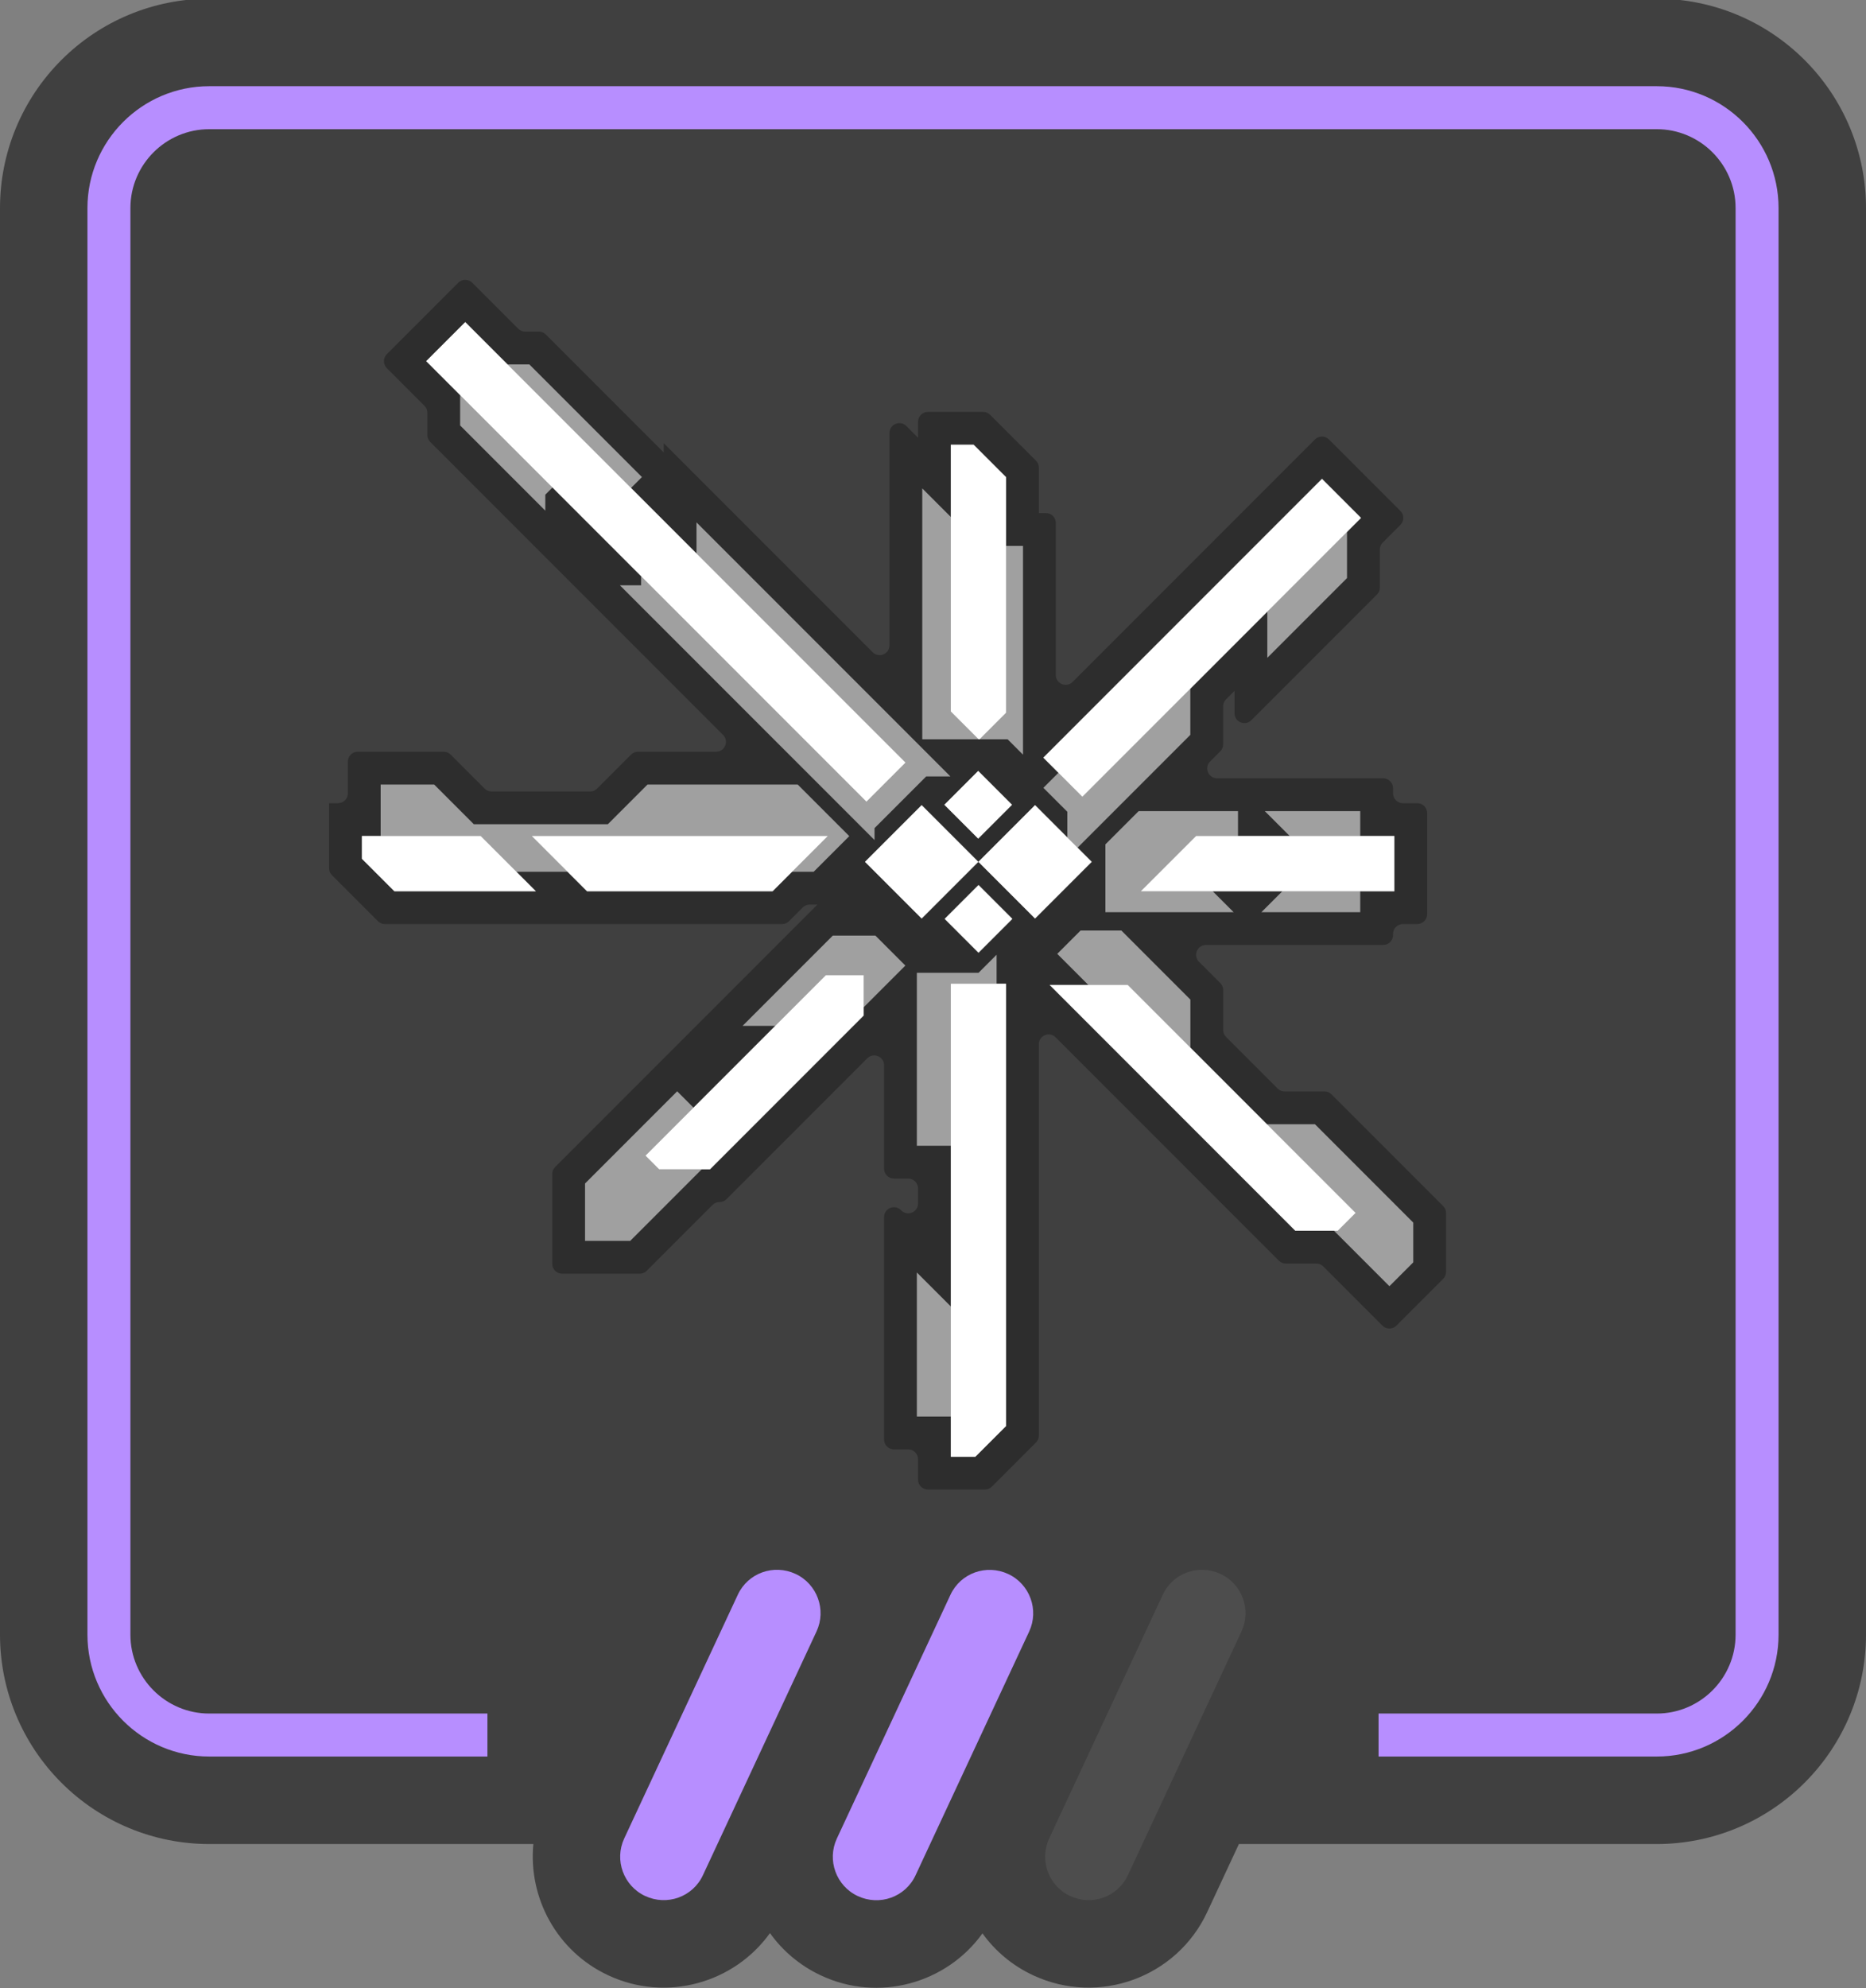 <?xml version="1.0" encoding="UTF-8"?>
<!DOCTYPE svg PUBLIC "-//W3C//DTD SVG 1.1//EN" "http://www.w3.org/Graphics/SVG/1.1/DTD/svg11.dtd">
<!-- Creator: CorelDRAW Home & Student 2018 -->
<svg xmlns="http://www.w3.org/2000/svg" xml:space="preserve" width="84.667mm" height="90.17mm" version="1.1" style="shape-rendering:geometricPrecision; text-rendering:geometricPrecision; image-rendering:optimizeQuality; fill-rule:evenodd; clip-rule:evenodd"
viewBox="0 0 8466.66 9016.98"
 xmlns:xlink="http://www.w3.org/1999/xlink">
 <rect x="0" y="0" width="8466.66" height="9016.98" fill="#808080" stroke="none"/>
 <defs>
  <style type="text/css">
   <![CDATA[
    .fil5 {fill:#4D4D4D}
    .fil4 {fill:#B78EFF}
    .fil3 {fill:white}
    .fil6 {fill:#B78EFF;fill-rule:nonzero}
    .fil1 {fill:black;fill-opacity:0.302}
    .fil0 {fill:black;fill-opacity:0.502}
    .fil2 {fill:white;fill-opacity:0.549}
   ]]>
  </style>
 </defs>
 <g id="Capa_x0020_1">
  <g id="_850013104">
   <path class="fil0" d="M7517.53 -5.84c252.05,0 492.72,100.15 670.85,278.29 178.15,178.13 278.29,418.81 278.29,670.85l0 6470c0,252.04 -100.14,492.72 -278.29,670.85 -178.13,178.14 -418.8,278.29 -670.85,278.29l-1896.22 0 -144.11 309.05c-137.91,295.75 -490.51,424.15 -786.63,287.47l-1.42 -0.65c-95.61,-44.13 -173.84,-110.74 -231.38,-190.68 -163.36,227.2 -471.46,314.02 -733.64,190.31l-1.41 -0.66c-94.64,-44.66 -172.11,-111.29 -229.13,-190.97 -162.71,227.04 -470.04,314.06 -732.2,192.21l-1.41 -0.66c-233.82,-108.67 -363.42,-352.08 -339.95,-595.42l-1470.89 0c-252.05,0 -492.73,-100.15 -670.86,-278.29 -178.14,-178.14 -278.28,-418.82 -278.28,-670.85l0 -6470c0,-252.03 100.14,-492.71 278.28,-670.85 178.13,-178.14 418.81,-278.29 670.86,-278.29l6568.39 0z"/>
   <g>
    <path class="fil1" d="M6365.36 3642.43l65.34 0c24.64,0 44.73,20.1 44.73,44.74l0 458.47c0,24.63 -20.09,44.73 -44.73,44.73l-65.34 0c-24.64,0 -44.73,20.09 -44.73,44.73l0 5.53c0,24.64 -20.1,44.73 -44.73,44.73l-804.03 0c-18.48,0 -34.26,10.55 -41.33,27.62 -7.07,17.07 -3.36,35.68 9.7,48.74l96.62 96.62c8.7,8.71 13.1,19.31 13.1,31.63l0 180.92c0,12.32 4.39,22.92 13.1,31.63l233.9 233.89c8.71,8.71 19.31,13.1 31.63,13.1l180.92 0c12.32,0 22.92,4.39 31.63,13.1l506.91 506.92c8.71,8.71 13.1,19.31 13.1,31.63l0 266.61c0,12.31 -4.39,22.92 -13.1,31.62l-212.12 212.15c-17.42,17.41 -45.83,17.41 -63.26,0l-268.32 -268.33c-8.7,-8.71 -19.31,-13.1 -31.63,-13.1l-138.44 0c-12.32,0 -22.93,-4.4 -31.63,-13.11l-1012.89 -1012.89c-13.06,-13.06 -31.67,-16.76 -48.74,-9.7 -17.07,7.07 -27.62,22.85 -27.62,41.33l0 1774.31c0,12.32 -4.39,22.92 -13.1,31.63l-199.95 199.95c-8.71,8.71 -19.31,13.1 -31.63,13.1l-258.52 0c-24.64,0 -44.73,-20.09 -44.73,-44.73l0 -92.5c0,-24.64 -20.1,-44.73 -44.73,-44.73l-64.68 0c-24.64,0 -44.73,-20.09 -44.73,-44.73l0 -1008.65c0,-18.47 10.54,-34.25 27.61,-41.33 17.07,-7.07 35.69,-3.36 48.75,9.7l1.42 1.42c13.06,13.06 31.68,16.77 48.75,9.7 17.07,-7.07 27.61,-22.85 27.61,-41.33l0 -68.18c0,-24.63 -20.1,-44.73 -44.73,-44.73l-64.68 0c-24.64,0 -44.73,-20.09 -44.73,-44.73l0 -468.93c0,-18.48 -10.54,-34.26 -27.61,-41.33 -17.07,-7.06 -35.69,-3.36 -48.75,9.7l-638.68 638.68c-8.71,8.71 -19.31,13.11 -31.63,13.11l-0.15 0c-12.31,0 -22.92,4.39 -31.62,13.1l-298.68 298.67c-8.71,8.7 -19.31,13.1 -31.63,13.1l-352.06 0c-24.64,0 -44.73,-20.1 -44.73,-44.73l0 -407.47c0,-12.31 4.39,-22.92 13.1,-31.62l1189.97 -1189.98 -35.03 0c-12.32,0 -22.92,4.4 -31.63,13.11l-61.95 61.95c-8.71,8.7 -19.31,13.1 -31.63,13.1l-1802.3 0c-12.32,0 -22.92,-4.4 -31.63,-13.1l-208.34 -208.35c-8.71,-8.71 -13.11,-19.31 -13.11,-31.63l0 -294.86 40.41 0c24.64,0 44.73,-20.09 44.73,-44.73l0 -143.96c0,-24.64 20.1,-44.73 44.73,-44.73l389.88 0c12.32,0 22.92,4.39 31.63,13.1l153.87 153.87c8.71,8.71 19.31,13.1 31.63,13.1l447.62 0c12.32,0 22.92,-4.39 31.63,-13.1l153.88 -153.87c8.71,-8.71 19.31,-13.1 31.63,-13.1l354.21 0c18.48,0 34.26,-10.55 41.33,-27.61 7.07,-17.07 3.36,-35.69 -9.7,-48.75l-1328.62 -1328.62c-8.71,-8.71 -13.1,-19.31 -13.1,-31.63l0 -100.51c0,-12.32 -4.39,-22.92 -13.1,-31.63l-170.78 -170.76c-17.41,-17.42 -17.41,-45.85 0,-63.26l324.2 -324.19c17.42,-17.42 45.84,-17.42 63.26,0l208.66 208.66c8.71,8.71 19.31,13.1 31.63,13.1l61.96 0c12.32,0 22.92,4.4 31.63,13.1l535.04 535.04 0 -42.12 948.02 948.02c13.06,13.06 31.68,16.77 48.74,9.7 17.07,-7.08 27.62,-22.86 27.62,-41.33l0 -962.55c0,-18.48 10.54,-34.26 27.61,-41.33 17.07,-7.07 35.69,-3.37 48.75,9.7l53.23 53.23 0 -72.56c0,-24.64 20.09,-44.73 44.73,-44.73l250.54 0c12.31,0 22.92,4.39 31.63,13.1l207.93 207.94c8.71,8.71 13.1,19.31 13.1,31.63l0 206.21 32.39 0c24.63,0 44.73,20.09 44.73,44.73l0 689.35c0,18.47 10.54,34.25 27.61,41.33 17.07,7.06 35.69,3.36 48.75,-9.7l1099.71 -1099.73c17.42,-17.42 45.85,-17.42 63.26,0l324.19 324.19c17.42,17.41 17.42,45.84 0,63.26l-80.3 80.3c-8.7,8.7 -13.1,19.31 -13.1,31.62l0 172.36c0,12.32 -4.39,22.92 -13.1,31.63l-569.74 569.75c-13.07,13.06 -31.68,16.77 -48.75,9.7 -17.07,-7.07 -27.62,-22.85 -27.62,-41.33l0 -101.43 -38.65 38.66c-8.71,8.7 -13.1,19.31 -13.1,31.62l0 172.35c0,12.32 -4.39,22.92 -13.1,31.63l-45.98 45.98c-13.06,13.07 -16.77,31.68 -9.7,48.75 7.07,17.07 22.85,27.61 41.33,27.61l753.67 0c24.63,0 44.73,20.1 44.73,44.74l0 23.47c0,24.64 20.09,44.73 44.73,44.73z"/>
    <g>
     <g>
      <polygon class="fil2" points="3160.27,2510.13 2863.12,2212.98 2912.63,2163.47 2401.73,1652.58 2302.72,1652.58 2110.95,1460.81 1933.9,1637.86 2087.77,1791.73 2087.77,1929.3 2474.21,2315.73 2474.21,2243.31 2506.78,2210.74 2908.85,2612.8 2908.85,2654.34 2812.81,2654.34 3968.03,3809.55 3968.03,3755.47 4202.54,3520.96 4312.23,3520.96 3160.27,2369 "/>
      <path class="fil2" d="M5400.91 3123.02l349.3 -349.3 0 209.41 361.66 -361.65 0 -209.42 63.4 -63.4 -177.05 -177.05 -1264.27 1264.27 68.53 68.52 -68.27 68.27 108.53 108.52 0 115.85 -146.04 -146.03 -257.26 257.26 -257.27 257.27 -257.27 -257.27 257.27 -257.26 514.53 514.53 257.27 -257.27 -64.45 -64.45 511.39 -511.39 0 -209.41zm-1115.93 526.54l153.9 -153.9 153.91 153.9 -153.91 153.9 -153.9 -153.9zm1.41 517.43l153.91 153.9 153.9 -153.9 -153.9 -153.9 -153.91 153.9z"/>
      <polygon class="fil2" points="4564.63,2475.63 4564.63,2163.74 4417.64,2016.76 4314.24,2016.76 4314.24,2344.46 4184.65,2214.86 4184.65,3352.53 4571.9,3352.53 4641.74,3422.38 4641.74,2475.63 "/>
      <polygon class="fil2" points="2149.97,3737.86 1969.89,3557.78 1727.15,3557.78 1727.15,3791.21 1642.01,3791.21 1642.01,3894.19 1789.41,4041.59 2431.31,4041.59 2343.16,3953.44 2575.34,3953.44 2663.49,4041.59 3505.53,4041.59 3593.68,3953.44 3691.72,3953.44 3853.43,3791.74 3619.46,3557.78 2937.97,3557.78 2757.89,3737.86 "/>
      <polygon class="fil2" points="3184.36,5302.36 3221.56,5302.36 3918.75,4605.17 3918.75,4567.97 4107.94,4378.79 3972.06,4242.92 3778.56,4242.92 3369.27,4652.21 3517.62,4652.21 3146.75,5023.08 3072.58,4948.9 2654.57,5366.91 2654.57,5627.24 2859.49,5627.24 "/>
      <polygon class="fil2" points="4564.63,4461.25 4521.93,4461.25 4521.93,4329.63 4440.11,4411.45 4160.1,4411.45 4160.1,5195.87 4314.24,5195.87 4314.24,5924.71 4160.1,5770.57 4160.1,6424 4314.24,6424 4314.24,6605.95 4425.62,6605.95 4564.63,6466.95 "/>
      <polygon class="fil2" points="5748.43,5098.29 5401.19,4751.04 5401.19,4533.06 5088.02,4219.89 4902.84,4219.89 4797.14,4325.6 4938.07,4466.53 4762.58,4466.53 4938.07,4642.03 5877.37,5581.33 6052.87,5581.33 6061.3,5589.75 6304.3,5832.76 6412.39,5724.67 6412.39,5544.26 5966.42,5098.29 "/>
      <polygon class="fil2" points="5502.31,4041.59 5818.5,4041.59 5723.5,4136.59 6171.86,4136.59 6171.86,4041.59 6326.66,4041.59 6326.66,3791.21 6171.86,3791.21 6171.86,3678.27 5738.84,3678.27 5851.78,3791.21 5617.17,3791.21 5617.17,3678.27 5166.42,3678.27 5053.48,3791.21 5015.52,3829.17 5015.52,4041.59 5015.52,4136.59 5597.3,4136.59 "/>
     </g>
     <g>
      <polygon class="fil3" points="4108.35,3458.2 2110.95,1460.81 1933.9,1637.86 3931.3,3635.25 "/>
      <g>
       <rect class="fil3" transform="matrix(0.104 -0.104 0.104 0.104 4439.43 3908.27)" width="2469.45" height="2469.45"/>
       <rect class="fil3" transform="matrix(0.104 -0.104 0.104 0.104 3924.9 3908.27)" width="2469.45" height="2469.45"/>
       <rect class="fil3" transform="matrix(0.062 -0.062 0.062 0.062 4284.98 3649.56)" width="2469.45" height="2469.45"/>
       <rect class="fil3" transform="matrix(0.062 0.062 0.062 -0.062 4286.4 4166.99)" width="2469.45" height="2469.45"/>
      </g>
      <polygon class="fil3" points="4911,3612.93 6175.27,2348.66 5998.22,2171.61 4733.95,3435.88 "/>
      <polygon class="fil3" points="4564.63,3232.2 4564.63,2163.74 4417.64,2016.76 4314.24,2016.76 4314.24,3226.27 4440.5,3352.53 4444.3,3352.53 "/>
      <polygon class="fil3" points="2431.31,4041.59 2180.93,3791.21 1642.01,3791.21 1642.01,3894.19 1789.41,4041.59 "/>
      <polygon class="fil3" points="3505.53,4041.59 3755.91,3791.21 2413.1,3791.21 2663.49,4041.59 "/>
      <polygon class="fil3" points="2929.1,5240.73 2990.74,5302.36 3221.56,5302.36 3918.75,4605.17 3918.75,4422.58 3747.25,4422.58 3517.62,4652.21 3146.75,5023.08 "/>
      <polygon class="fil3" points="4564.63,4461.25 4314.24,4461.25 4314.24,6605.95 4425.62,6605.95 4564.63,6466.95 "/>
      <polygon class="fil3" points="6150.6,5500.45 5748.43,5098.29 5401.19,4751.04 5116.68,4466.53 4938.07,4466.53 4762.58,4466.53 4938.07,4642.03 5877.37,5581.33 6037.11,5581.33 6052.87,5581.33 6069.72,5581.33 "/>
      <polygon class="fil3" points="5427.1,3791.21 5176.71,4041.59 6326.66,4041.59 6326.66,3791.21 "/>
     </g>
    </g>
   </g>
   <path class="fil4" d="M3347.66 7231.91l-515.41 1105.31c-45.7,98 -3.08,215.11 94.93,260.82 98.83,46.08 215.98,4.91 262.23,-94.28l515.42 -1105.3c45.7,-98.01 3.07,-215.12 -94.93,-260.82 -98.84,-46.09 -215.99,-4.92 -262.24,94.27z"/>
   <path class="fil4" d="M4312.48 7232.3l-515.42 1105.3c-45.7,98.01 -3.07,215.12 94.94,260.83 98.83,46.08 215.98,4.91 262.23,-94.28l515.41 -1105.3c45.7,-98.01 3.08,-215.12 -94.93,-260.82 -98.83,-46.09 -215.98,-4.92 -262.23,94.27z"/>
   <path class="fil5" d="M5275.86 7231.91l-515.41 1105.31c-45.7,98 -3.08,215.11 94.93,260.82 98.83,46.08 215.98,4.91 262.24,-94.28l515.41 -1105.3c45.7,-98.01 3.07,-215.12 -94.93,-260.82 -98.84,-46.09 -215.99,-4.92 -262.24,94.27z"/>
   <path class="fil6" d="M7517.5 390.89c152.07,0 290.36,62.13 390.32,162.08 99.95,99.95 162.08,238.25 162.08,390.32l0 6469.96c0,152.07 -62.13,290.37 -162.08,390.32 -99.96,99.95 -238.25,162.08 -390.32,162.08l-1262.47 0 0 -194.96 1262.47 0c98.39,0 187.94,-40.3 252.54,-104.89 64.6,-64.6 104.89,-154.16 104.89,-252.55l0 -6469.96c0,-98.39 -40.29,-187.95 -104.89,-252.54 -64.6,-64.6 -154.15,-104.9 -252.54,-104.9l-6568.36 0c-98.4,0 -187.95,40.3 -252.55,104.9 -64.6,64.59 -104.89,154.15 -104.89,252.54l0 6469.96c0,98.39 40.29,187.95 104.89,252.55 64.6,64.59 154.15,104.89 252.55,104.89l1262.46 0 0 194.96 -1262.46 0c-152.08,0 -290.37,-62.13 -390.32,-162.08 -99.96,-99.95 -162.08,-238.25 -162.08,-390.32l0 -6469.96c0,-152.07 62.12,-290.37 162.08,-390.32 99.95,-99.95 238.24,-162.08 390.32,-162.08l6568.36 0z"/>
  </g>
 </g>
</svg>
